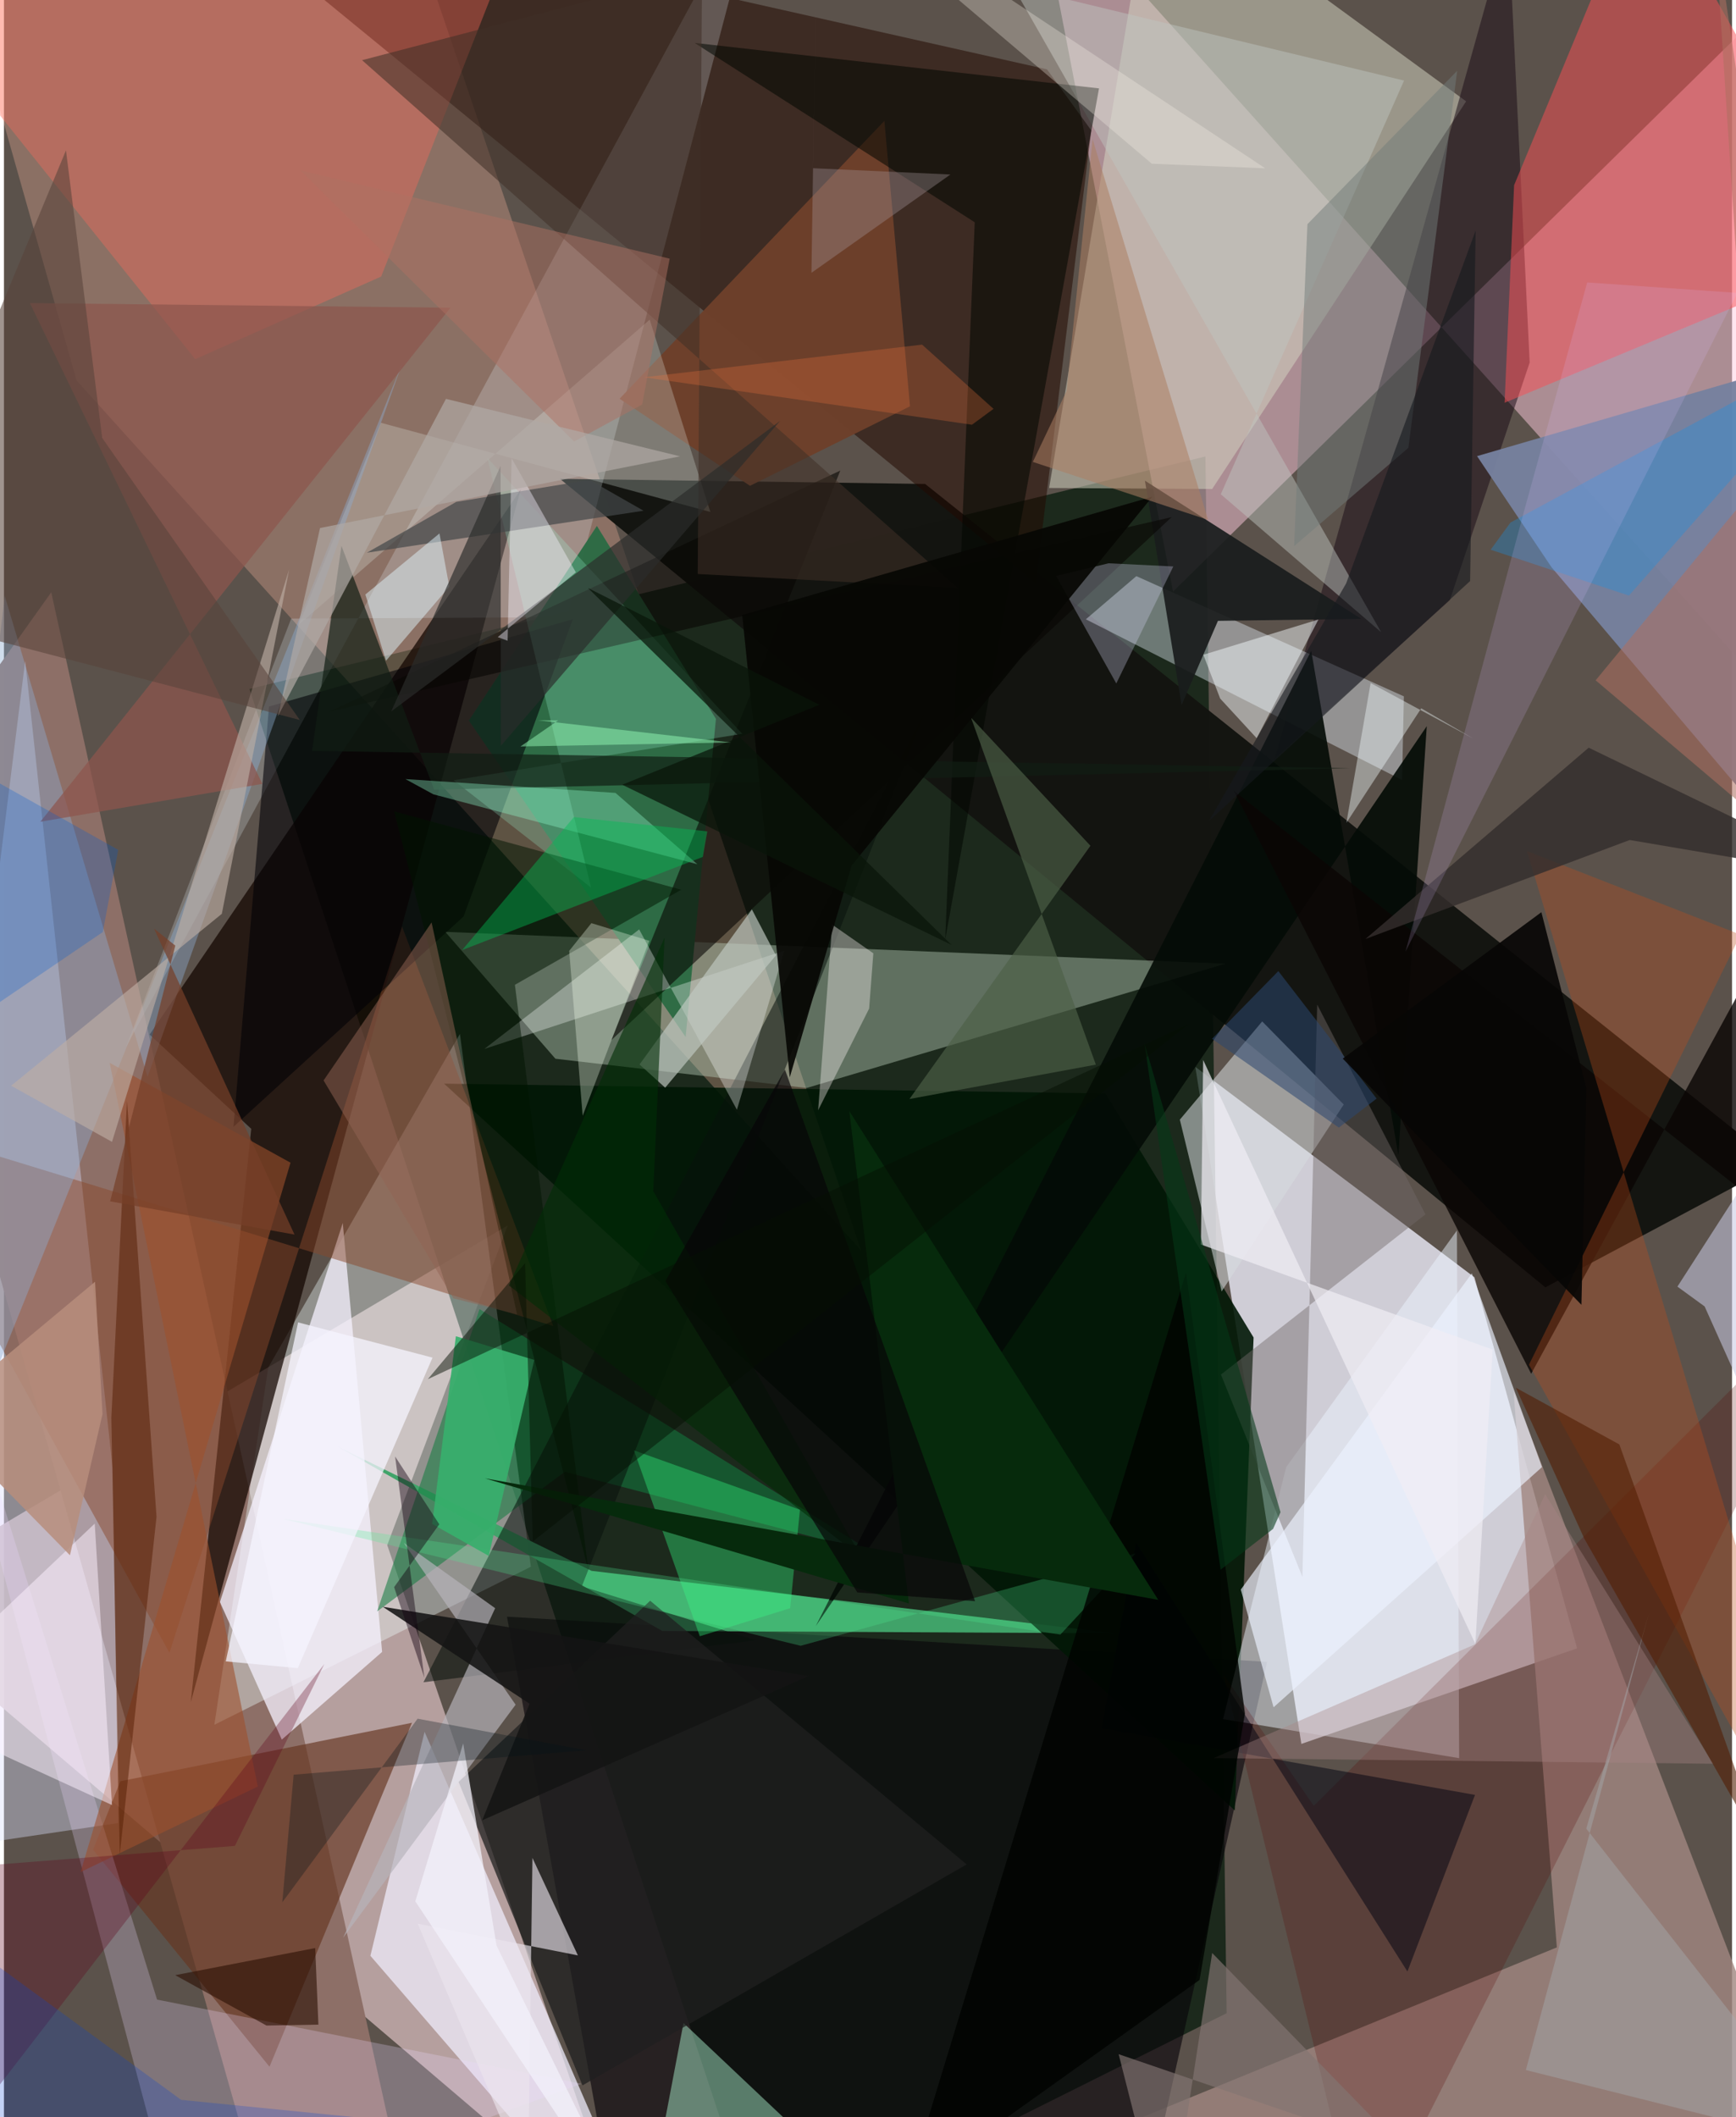 <svg xmlns="http://www.w3.org/2000/svg" width="228" height="278" viewBox="0 0 836 1024"><path fill="#5b524b" d="M0 0h836v1024H0z"/><path fill="#f0effe" fill-opacity=".78" d="M761.033 797.243l-49.678-179.476-135.003-101.763 51.287 327.464z"/><path fill="#c0a8a8" fill-opacity=".89" d="M-62 773.745l305.724-181.054-58.307 154.632 114.807 335.066z"/><path fill="#001808" fill-opacity=".694" d="M581.234 220.778l10.272 752.928L366.704 1086 118.75 333.215z"/><path fill="#ffcbdf" fill-opacity=".49" d="M898-40.927L565.563 286.13 498.213-62l349.434 390.23z"/><path fill="#ffbca2" fill-opacity=".29" d="M-34.496-62l69.639 246.004 379.544 420.87L188.63-62z"/><path fill="#131410" fill-opacity=".976" d="M445.643 234.069l412.115 328.893-112.066 59.695-476.718-391.065z"/><path fill="#8d6f67" fill-opacity=".992" d="M123.233 1059.007l67.7-10.696L22.878 286.48-62 405.674z"/><path fill="#efffff" fill-opacity=".373" d="M127.86 661.397l-26.073 172.804 153.106-76.42-34.315-257.714z"/><path fill="#bacfbb" fill-opacity=".431" d="M590.967 466.1l-377.45-15.387 53.26 61.361 121.56 14.139z"/><path fill="#140601" fill-opacity=".733" d="M90.383 823.262l159.6-586.467-179.517 263.59 49.173 45.596z"/><path fill="#d4d3c1" fill-opacity=".525" d="M505.623 236.026l78.871.492L707.358 49.013 555.392-62z"/><path fill="#230900" fill-opacity=".529" d="M504.576 33.538l21.414 29.509-26.825 218.895L79.365-62z"/><path fill="#a08780" fill-opacity=".804" d="M751.241 941.884l-20.95-269.04L888.755 1086l-413.676-31.02z"/><path fill="#08050a" fill-opacity=".631" d="M243.357 781.93L297.958 1086h249.739l63.383-282.218z"/><path fill="#41a46a" fill-opacity=".996" d="M318.479 788.83l-156.862-89.08 122.652 60.015 252.976 30.206z"/><path fill="#edebfa" fill-opacity=".753" d="M177.27 945.943l118.91 137.564-6.495-47.79-86.206-198.093z"/><path fill="#011705" fill-opacity=".894" d="M595.44 875.645L212.924 524.126l319.956 4.743 71.659 118.036z"/><path fill="#d9dffc" fill-opacity=".396" d="M55.285 881.744L-62 899.111l72.265-579.432 42.35 390.807z"/><path fill="#1c0d17" fill-opacity=".529" d="M614.857 366.837l84.612-76.58 38.634-114.92L727.769-36.99z"/><path fill="#663722" fill-opacity=".667" d="M197.389 833.246L56.294 861.533l-13.168 33.106 85.34 104.974z"/><path fill="#ecf4ff" fill-opacity=".392" d="M547.816 278.657l-24.426 20.876 152.982 77.725.869-40.458z"/><path fill="#f94e55" fill-opacity=".502" d="M730.57 89.574L793.471-62 898 123.11l-172.037 71.693z"/><path fill="#ecf5ff" fill-opacity=".478" d="M702.914 595.138l1.07 255.226-114.22-18.911 30.56-121.86z"/><path fill="#76819f" fill-opacity=".957" d="M748.612 274.277L898 450.49l-39.867-272.253-145.487 42.376z"/><path fill="#d7dcdf" fill-opacity=".549" d="M648.148 534.2l-59.07 90.426-20.22-83.08 39.839-47.527z"/><path fill="#f5f1ff" fill-opacity=".745" d="M134.413 841.387l-29.946-66.526 59.44-183.346 19.036 207.452z"/><path fill="#e8f6ff" fill-opacity=".224" d="M138.95 299.198L59.03 506.466 367.125-62l-94.61 360.522z"/><path fill="#2f6c46" fill-opacity=".996" d="M329.773 501.567l14.66-153.874-57.584-93.332-61.946 94.145z"/><path fill="#89492b" fill-opacity=".49" d="M80.055 799.386l112.55-351.222 73.165 193.215L-62 541.062z"/><path fill="#1a1d1d" fill-opacity=".918" d="M587.288 300.284l69.327-.96-104.64-66.839 17.723 108.549z"/><path fill="#ff6958" fill-opacity=".365" d="M-62-19.152L235.65-1.73l-53.163 135.48-89.943 39.955z"/><path fill="#b3fbd6" fill-opacity=".455" d="M315.674 1047.239l13.073-68.784 69.06 65.262L322.1 1038z"/><path fill="#137b40" fill-opacity=".557" d="M420.814 751.106L230.056 633.164 180.528 779.38l90.825-67.536z"/><path fill="#6d402b" fill-opacity=".992" d="M438.31 196.525l-77.4 38.45-63.088-42.112L425.925 58.485z"/><path fill="#000006" fill-opacity=".576" d="M275.186 299.513l-52.838 143.758L111.04 544.995l17.19-203.266z"/><path fill="#040b06" fill-opacity=".906" d="M674.58 558.66l-42.168-243.91-239.674 471.718 295.583-435.247z"/><path fill="#edd9ff" fill-opacity=".259" d="M74.067 967.14L-62 528.913l146.422 550.035 194.974-71.088z"/><path fill="#08110b" fill-opacity=".545" d="M202.936 813.647l160.825-20.341-84.197-26.046 166.82-424.818z"/><path fill="#590500" fill-opacity=".231" d="M898 609.763L657.226 1086l-67.278-276.142 43.698 63.593z"/><path fill="#070602" fill-opacity=".588" d="M564.885 250.106l-271.05 252.97 110.774-275.492-246.937 116.514z"/><path fill="#fcffff" fill-opacity=".322" d="M232.402 507.335l74.895-57.81 47.28 87.22 22.974-76.952z"/><path fill="#a2ffe0" fill-opacity=".231" d="M217.528 377.388l139.663-22.47-123.362-133.462 50.2 207.85z"/><path fill="#e5efe8" fill-opacity=".259" d="M182.307 204.471l-39.616 97.602L312.4 154.607l29.344 93.005z"/><path fill="#bec5c2" fill-opacity=".467" d="M677.332 38.969l-88.658 200.085 77.566 66.713L488.135-6.597z"/><path fill="#0a0504" fill-opacity=".808" d="M594.95 382.468l291.567 229.308 8.649-234.095L738.828 664.45z"/><path fill="#8eaed1" fill-opacity=".412" d="M69.457 520.813l123.346-345.43L-62 807.5.389 288.255z"/><path fill="#72696a" fill-opacity=".447" d="M687.666 587.357l-52.36-101.478-7.16 276.811-39.394-97.86z"/><path fill="#000701" fill-opacity=".537" d="M469.632 107.51L334.106 20.754l195.65 21.993-74.405 411.726z"/><path fill="#1f1f1f" fill-opacity=".745" d="M279.873 1008.63l185.875-106.884-153.14-127.533-92.667 87.647z"/><path fill="#c7c9e2" fill-opacity=".561" d="M809.57 622.29l35.595-55.335-.874 113.007-21.548-48.077z"/><path fill="#b6b3ba" fill-opacity=".675" d="M164.071 937.21l83.452-112.716-54.119-78.272 44.224 31.609z"/><path fill="#bf4f1b" fill-opacity=".337" d="M898 947.161L736.812 411.677l103.295 40.405-102.35 207.985z"/><path fill="#33fe83" fill-opacity=".361" d="M380.343 777.825l4.732-47.635-80.283-28.689 31.827 89.897z"/><path fill="#9d502d" fill-opacity=".592" d="M122.818 864.08L51.142 514.05l87.492 48.305L37.08 905.447z"/><path fill="#ecf2ff" fill-opacity=".655" d="M598.344 768.828l15.86 56.926L744.08 709.572l-33.966-93.693z"/><path fill="#f7fdfe" fill-opacity=".475" d="M606.031 357.048l29.875-57.419-55.681 17.055 8.138 21.178z"/><path fill="#001400" fill-opacity=".506" d="M247.19 476.317l35.54 283.223-93.978-367.117 138.908 37.903z"/><path fill="#8d564d" fill-opacity=".718" d="M17.59 397.457l107.42-18.326L12.546 146.58l203.476 2.264z"/><path fill="#111d13" fill-opacity=".69" d="M651.151 371.556l-502.098-8.387 14.222-99.141 44.848 117.898z"/><path fill="#000311" fill-opacity=".502" d="M711.648 868.134l-32.693 85.413-131.31-207.433-16.628 89.74z"/><path fill="#fff7f8" fill-opacity=".365" d="M420.581 461.082l-19.9-13.87-6.808 89.774 24.677-49.174z"/><path fill="#c0cac2" fill-opacity=".659" d="M361.818 439.834l-54.33 75.005 12.396 11.245 53.582-64.019z"/><path fill="#403027" fill-opacity=".553" d="M461.471 284.416l-125.846-6.793 2.103-291.574-164.48 43.063z"/><path fill="#d4d4f1" fill-opacity=".302" d="M534.377 272.444l31.327 1.53-27.586 56.594-29.113-52.001z"/><path fill="#ece6ee" fill-opacity=".627" d="M253.521 1055.52L200.17 930.434l77.478 15.315-21.986-47.127z"/><path fill="#444849" fill-opacity=".702" d="M218.805 242.746l64.428-10.651 26.185 14.924-133.878 20.325z"/><path fill="#a78587" fill-opacity=".376" d="M745.585 722.684l81.324 130.392-241.661-2.755 126.372-54.993z"/><path fill="#e1f4fe" fill-opacity=".486" d="M184.825 319.588l-9.987-32.044 35.855-29.541 4.748 25.755z"/><path fill="#521c00" fill-opacity=".486" d="M51.952 685.72l7.575-153.416L73.81 733.63 56.005 897.082z"/><path fill="#8ff8ca" fill-opacity=".369" d="M295.851 383.502l39.597 34.502-127.725-33.824-13.511-7.365z"/><path fill="#fdf1ff" fill-opacity=".51" d="M-62 820.597l114.268 52.441-8.357-136.134L-62 837.314z"/><path fill="#4fee92" fill-opacity=".263" d="M385.42 796.01l-250.481-61.4 376.118 55.99 36.363-39.245z"/><path fill="#38b06d" fill-opacity=".918" d="M207.137 737.08l27.392 15.445 22.027-94.764-37.928-11.479z"/><path fill="#4e5f47" fill-opacity=".663" d="M528.23 514.936l-60.398-167.854 57.776 61.98-87.553 122.486z"/><path fill="#beaea5" fill-opacity=".627" d="M105.405 441.976L3.473 525.131l48.8 27.142 85.677-276.798z"/><path fill="#717d79" fill-opacity=".494" d="M703.03 34.24l-72.444 74.189-6.429 155.693 55.26-47.51z"/><path fill="#926554" fill-opacity=".502" d="M217.39 627.941l30.836 7.808-41.359-189.593-52.241 76.412z"/><path fill="#2a2c2a" fill-opacity=".667" d="M187.36 344.081l52.895-118.73.133 135.387 135.043-157.109z"/><path fill="#161a1f" fill-opacity=".608" d="M582.898 397.133l126.388-116.11 2.679-169.535-62.662 170.704z"/><path fill="#a6abaf" fill-opacity=".447" d="M886.547 1038.859L765.47 884.439l30.39-104.365-59.612 221.121z"/><path fill="#f2fdff" fill-opacity=".408" d="M649.424 397.993l36.214-55.403 25.293 14.685-49.775-26.886z"/><path fill="#000301" fill-opacity=".808" d="M600.362 828.752l-28.479-213.31-135.25 443.409 141.772-101.232z"/><path fill="#342d2c" fill-opacity=".82" d="M898 425.227l-111.503-18.948-127.864 47.891 108.022-92.533z"/><path fill="#070704" fill-opacity=".918" d="M357.145 297.46l198.437-57.237-145.536 178.444-29.885 102.366z"/><path fill="#827572" fill-opacity=".659" d="M678.459 1041.137l-139.203-47.595L562.753 1086l21.753-141.417z"/><path fill="#ae6e60" fill-opacity=".553" d="M827.507-36.752L898 437.542 770.005 329.041l75.441-91.453z"/><path fill="#f0edf5" fill-opacity=".69" d="M711.83 795.104l-131.697-282.45-1.084 89.277 141.14 50.817z"/><path fill="#f4ffec" fill-opacity=".318" d="M279.963 539.674l-6.518-79.775 10.739-13.404 28.022 8.545z"/><path fill="#141414" fill-opacity=".875" d="M254.27 824.04l-71.054-46.922 206.003 33.53-157.873 69.767z"/><path fill="#002d05" fill-opacity=".6" d="M314.129 576.149l5.462-122.677-75.306 168.256 170.647 131.597z"/><path fill="#511d02" fill-opacity=".592" d="M781.487 698.633l-50.066-27.42 33.138 73.04 88.634 155.37z"/><path fill="#10000e" fill-opacity=".439" d="M188.743 767.635l21.856-30.382-21.372-32.807 14.156 107z"/><path fill="#1693e4" fill-opacity=".325" d="M728.808 252.738L898 161.22 786.104 288.071l-66.888-22.189z"/><path fill="#dfc1ff" fill-opacity=".165" d="M838.578 141.676L678.018 460.3l57.69-214.253 30.228-109.444z"/><path fill="#f5f0e4" fill-opacity=".306" d="M397.117-54.945L394.024-62 610.178 81.406l-54.864-2.203z"/><path fill="#f6f4ff" fill-opacity=".745" d="M107.313 803.543l34.846 3.29 65.175-150.193-65.04-17.05z"/><path fill="#2b0f04" fill-opacity=".608" d="M152.118 979.255l-1.547-37.051-67.736 13.114 44.18 24.373z"/><path fill="#ad7e63" fill-opacity=".541" d="M497.745 223.41l16.317-34.304 12.594-121.767 55.905 184.146z"/><path fill="#763f28" fill-opacity=".706" d="M51.374 581.039l89.189 16.08-67.984-148 10.309 8.23z"/><path fill="#062a0c" d="M232.665 715.013l205.139 60.548-28.843-238.135 149.452 236.369z"/><path fill="#f9f3fe" fill-opacity=".412" d="M245.58 221.61l31.069 55.181-37.781 31.356 4.79 1.77z"/><path fill="#00bc55" fill-opacity=".42" d="M340.274 402.105l-64.564-6.912-54.048 64.321 116.433-45.07z"/><path fill="#ae7063" fill-opacity=".49" d="M143.35 82.375l178.703 42.722-13.32 70.572-32.911 17.89z"/><path fill="#ee733e" fill-opacity=".278" d="M444.168 166.686l34.562 31.068-10.446 7.678-158.695-22.96z"/><path fill="#091509" fill-opacity=".729" d="M458.41 457.015L282.48 284.362l111.96 56.522-95.35 38.665z"/><path fill="#b78e7c" fill-opacity=".847" d="M-33.921 685.049L44.07 619.94l3.61 63.993-15.758 68.278z"/><path fill="#b0a8a4" fill-opacity=".706" d="M327.033 220.712L213.83 192.915l-81.278 153.418 20.358-90.943z"/><path fill="#58433a" fill-opacity=".569" d="M-62 294.489L30.002 72.72 47.53 211.83l95.583 136.401z"/><path fill="#a6999d" fill-opacity=".349" d="M457.873 84.403l-66.449-3.042L393.564-62l-2.919 193.945z"/><path fill="#053918" fill-opacity=".573" d="M613.957 739.48l-25.365 19.71-36.83-254.557 65.809 226.764z"/><path fill="#5e001a" fill-opacity=".31" d="M-39.339 904.66l151.062-11.854 43.245-87.957L-62 1086z"/><path fill="#95feb6" fill-opacity=".482" d="M258.412 348.386l93.185 10.721-101.727 1.934 18.223-12.586z"/><path fill="#2b476f" fill-opacity=".541" d="M664.056 531.344l-18.267 14.052-61.348-42.949 32.064-32.764z"/><path fill="#0043d7" fill-opacity=".235" d="M-26.146 1086L-62 907.839l147.732 107.79 117.108 11.673z"/><path fill="#070605" fill-opacity=".91" d="M743.767 441.2l-96.103 70.81L763.14 631.097l2.389-104.727z"/><path fill="#060306" fill-opacity=".671" d="M412.837 770.203l56.967 4.224-91.964-257.085-57.862 102.23z"/><path fill="#005bd3" fill-opacity=".263" d="M55.287 411.046L-62 345.292l28.595 160.74 81.217-55.225z"/><path fill="#f3f1fb" fill-opacity=".745" d="M238.296 941.007L309.308 1086 198.996 919.587l23.165-76.367z"/><path fill="#02131a" fill-opacity=".302" d="M134.65 920.084l65.463-88.82 81.43 15.275-141.405 11.824z"/><path fill="#050f03" fill-opacity=".482" d="M252.11 610.933l-47.061 56.128 368.41-171.958-317.637 250.459z"/></svg>